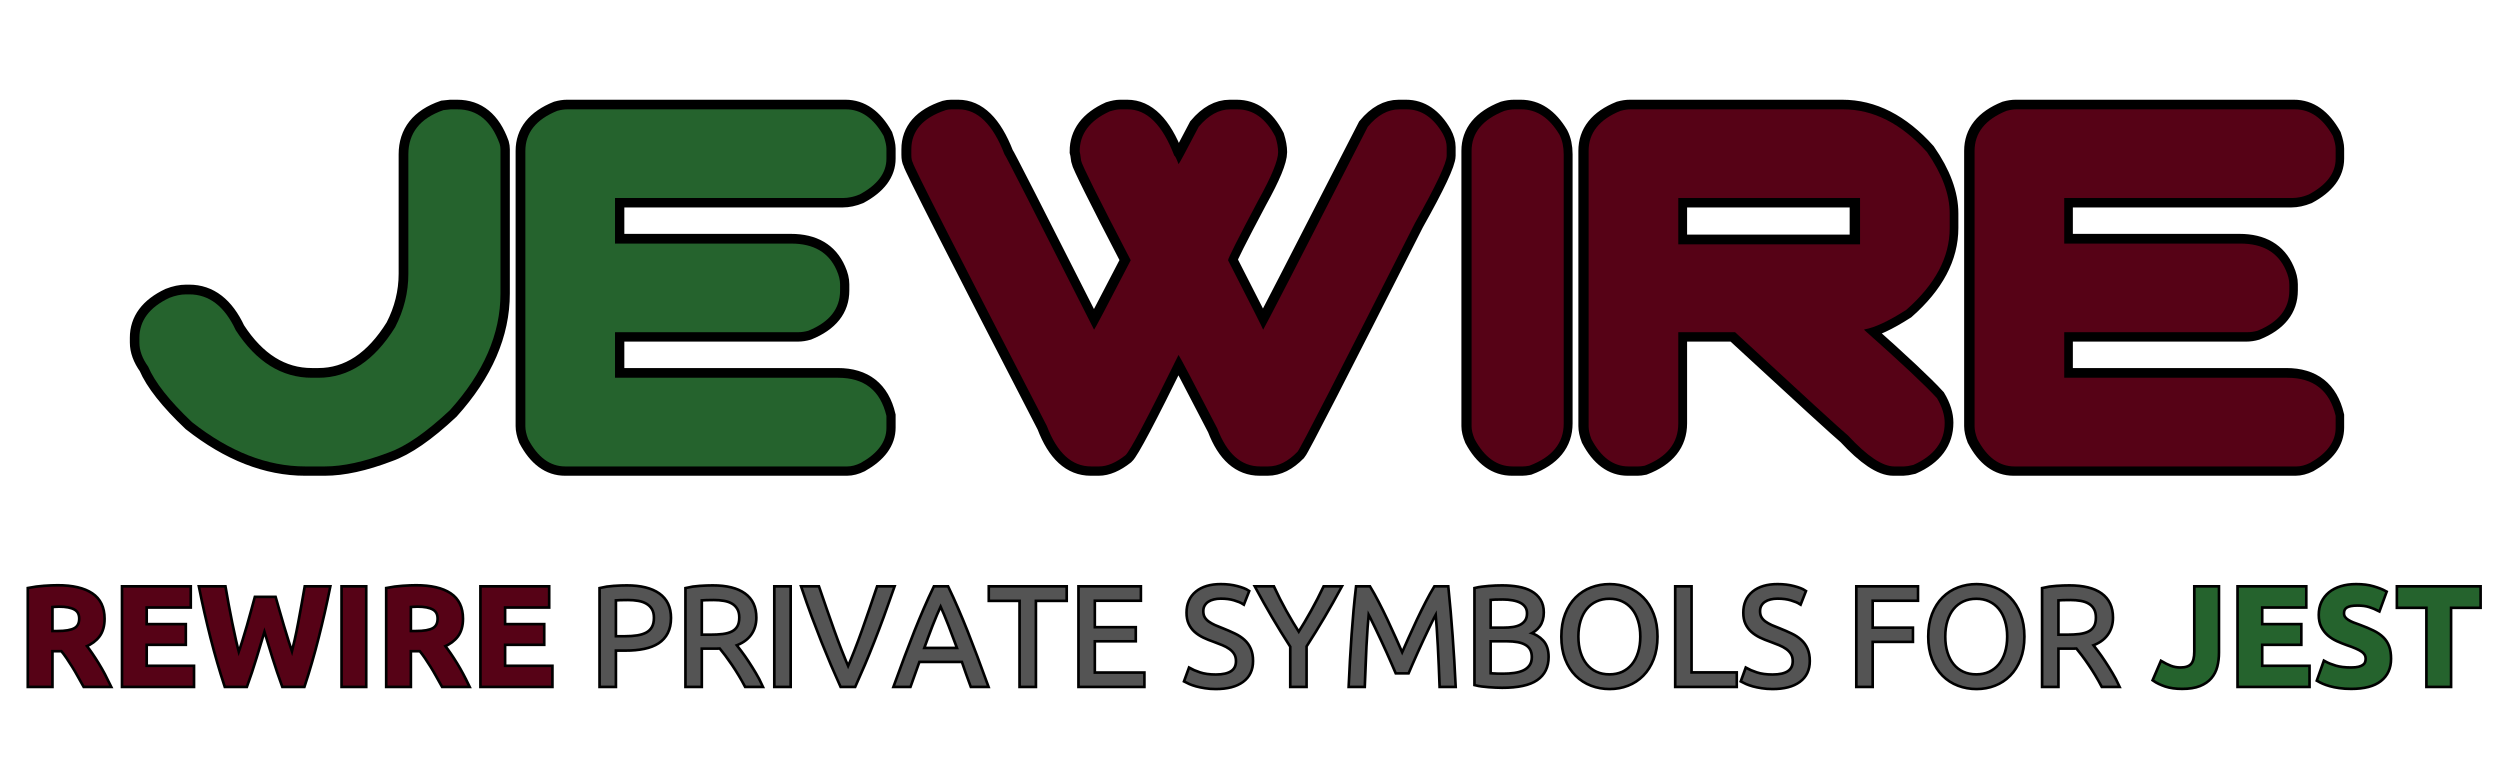 <svg xmlns="http://www.w3.org/2000/svg" xmlns:xlink="http://www.w3.org/1999/xlink" width="800" zoomAndPan="magnify" viewBox="0 0 600 187.5" height="250" preserveAspectRatio="xMidYMid meet" version="1.0"><defs><g/><clipPath id="6ed3d458c0"><path d="M 0.797 133 L 140 133 L 140 172 L 0.797 172 Z M 0.797 133 " clip-rule="nonzero"/></clipPath><clipPath id="b0315f8e92"><path d="M 509 133 L 599.199 133 L 599.199 173 L 509 173 Z M 509 133 " clip-rule="nonzero"/></clipPath></defs><path stroke-linecap="butt" transform="matrix(0.375, 0, 0, 0.375, 33.457, -12.239)" fill="none" stroke-linejoin="miter" d="M 199.113 102.579 L 203.413 102.579 C 216.157 102.579 225.174 109.961 230.484 124.724 C 230.806 125.89 230.963 127.057 230.963 128.223 L 230.963 220.46 C 230.963 246.26 220.186 271.113 198.634 294.997 C 183.444 309.23 170.387 318.257 159.445 322.078 C 143.838 328.023 130.24 331.001 118.673 331.001 L 106.085 331.001 C 81.763 331.001 57.608 321.547 33.609 302.65 C 19.168 288.948 9.818 277.11 5.57 267.125 C 1.853 261.919 0 256.828 0 251.83 L 0 248.811 C 0 237.764 6.372 229.216 19.116 223.167 C 22.937 221.678 26.55 220.928 29.944 220.928 L 31.86 220.928 C 44.604 220.928 54.526 228.581 61.648 243.865 C 74.808 264.158 91.061 274.299 110.385 274.299 L 114.529 274.299 C 133.853 274.299 150.21 263.512 163.589 241.96 C 169.211 231.017 172.032 219.658 172.032 207.872 L 172.032 131.409 C 172.032 117.717 179.518 108.264 194.49 103.058 Z M 273.651 102.579 L 451.899 102.579 C 461.665 102.579 469.734 108.264 476.106 119.623 C 477.282 123.131 477.865 125.838 477.865 127.754 L 477.865 134.126 C 477.865 143.257 472.129 150.899 460.655 157.063 C 456.938 158.542 453.44 159.291 450.149 159.291 L 304.24 159.291 L 304.24 188.434 L 417.009 188.434 C 431.346 188.434 441.008 194.118 446.006 205.477 C 447.494 208.778 448.234 211.797 448.234 214.556 L 448.234 218.544 C 448.234 230.122 441.435 238.67 427.848 244.188 C 425.62 244.823 423.496 245.146 421.476 245.146 L 304.24 245.146 L 304.24 274.299 L 446.963 274.299 C 463.737 274.299 474.034 282.42 477.865 298.662 L 477.865 306.315 C 477.865 315.123 472.389 322.609 461.457 328.773 C 458.375 330.262 455.511 331.001 452.856 331.001 L 272.38 331.001 C 262.718 331.001 254.805 325.16 248.652 313.478 C 247.476 310.396 246.892 307.689 246.892 305.357 L 246.892 129.181 C 246.892 117.613 253.691 109.055 267.289 103.537 C 269.621 102.901 271.745 102.579 273.651 102.579 Z M 273.651 102.579 " stroke="#000000" stroke-width="12.233" stroke-opacity="1" stroke-miterlimit="4"/><path stroke-linecap="butt" transform="matrix(0.375, 0, 0, 0.375, 33.457, -12.239)" fill="none" stroke-linejoin="miter" d="M 519.439 102.579 L 524.062 102.579 C 536.171 102.579 545.937 112.137 553.371 131.253 C 553.798 131.357 572.914 168.797 610.718 243.553 C 611.031 243.449 618.84 228.633 634.124 199.105 C 613.311 159.073 602.754 137.833 602.431 135.396 C 602.004 132.106 601.692 130.138 601.473 129.503 C 601.473 118.248 607.897 109.7 620.745 103.859 C 623.514 103.006 625.795 102.579 627.596 102.579 L 632.219 102.579 C 644.536 102.579 654.468 112.459 662.006 132.21 C 662.537 132.315 663.433 134.126 664.714 137.624 C 665.026 137.624 669.336 129.66 677.614 113.73 C 683.881 106.296 690.618 102.579 697.843 102.579 L 702.3 102.579 C 712.503 102.579 720.624 108.42 726.673 120.102 C 727.84 123.819 728.423 127.109 728.423 129.982 C 728.423 135.292 724.175 145.589 715.679 160.884 C 702.831 185.091 696.407 197.835 696.407 199.105 C 711.379 228.31 718.865 243.126 718.865 243.553 C 719.396 243.022 741.698 199.751 785.77 113.73 C 791.934 106.296 798.67 102.579 806 102.579 L 810.623 102.579 C 820.066 102.579 827.823 107.837 833.872 118.352 C 835.465 121.33 836.267 124.141 836.267 126.796 L 836.267 132.21 C 836.267 136.885 829.52 151.222 816.037 175.221 C 767.716 270.79 742.655 319.59 740.854 321.599 C 734.795 327.867 728.537 331.001 722.051 331.001 L 716.959 331.001 C 704.851 331.001 695.72 322.932 689.556 306.783 C 673.636 275.996 665.349 260.274 664.714 259.639 C 644.963 299.891 633.655 321.287 630.782 323.827 C 624.733 328.606 619.1 331.001 613.904 331.001 L 608.803 331.001 C 596.486 331.001 587.032 322.349 580.452 305.034 C 523.427 194.701 494.857 138.582 494.753 136.667 C 494.118 135.5 493.795 133.855 493.795 131.731 L 493.795 128.223 C 493.795 116.333 501.125 107.941 515.774 103.058 C 516.951 102.745 518.169 102.579 519.439 102.579 Z M 879.746 102.579 L 884.046 102.579 C 893.823 102.579 901.944 108.003 908.42 118.831 C 910.232 122.33 911.127 126.526 911.127 131.409 L 911.127 303.608 C 911.127 316.029 903.797 325.004 889.148 330.522 C 887.451 330.845 886.066 331.001 885.004 331.001 L 878.476 331.001 C 868.491 331.001 860.37 325.16 854.102 313.478 C 852.832 310.396 852.197 307.689 852.197 305.357 L 852.197 129.181 C 852.197 117.613 859.204 109.055 873.218 103.537 C 875.55 102.901 877.737 102.579 879.746 102.579 Z M 953.815 102.579 L 1089.854 102.579 C 1109.282 102.579 1127.18 111.71 1143.526 129.982 C 1153.188 143.892 1158.019 156.949 1158.019 169.161 L 1158.019 178.563 C 1158.019 197.148 1148.784 214.556 1130.303 230.809 C 1119.048 238.024 1110.084 242.22 1103.389 243.397 L 1103.389 243.709 C 1126.961 264.626 1142.464 279.182 1149.898 287.355 C 1153.188 292.873 1154.833 298.131 1154.833 303.129 C 1154.833 315.123 1148.149 324.098 1134.77 330.043 C 1132.115 330.678 1130.147 331.001 1128.877 331.001 L 1122.505 331.001 C 1115.071 331.001 1105.242 324.421 1093.04 311.25 C 1088.792 307.741 1064.678 285.71 1020.72 245.146 L 984.404 245.146 L 984.404 303.608 C 984.404 316.029 977.231 325.004 962.894 330.522 C 961.301 330.845 959.979 331.001 958.917 331.001 L 952.545 331.001 C 942.883 331.001 934.97 325.16 928.806 313.478 C 927.64 310.396 927.057 307.689 927.057 305.357 L 927.057 129.181 C 927.057 117.613 933.856 109.055 947.443 103.537 C 949.786 102.901 951.91 102.579 953.815 102.579 Z M 984.404 159.291 L 984.404 188.912 L 1100.682 188.912 L 1100.682 159.291 Z M 1200.718 102.579 L 1378.955 102.579 C 1388.721 102.579 1396.791 108.264 1403.162 119.623 C 1404.339 123.131 1404.922 125.838 1404.922 127.754 L 1404.922 134.126 C 1404.922 143.257 1399.185 150.899 1387.712 157.063 C 1383.995 158.542 1380.496 159.291 1377.206 159.291 L 1231.297 159.291 L 1231.297 188.434 L 1344.076 188.434 C 1358.403 188.434 1368.075 194.118 1373.062 205.477 C 1374.551 208.778 1375.29 211.797 1375.29 214.556 L 1375.29 218.544 C 1375.29 230.122 1368.492 238.67 1354.904 244.188 C 1352.676 244.823 1350.552 245.146 1348.532 245.146 L 1231.297 245.146 L 1231.297 274.299 L 1374.02 274.299 C 1390.793 274.299 1401.101 282.42 1404.922 298.662 L 1404.922 306.315 C 1404.922 315.123 1399.445 322.609 1388.513 328.773 C 1385.431 330.262 1382.568 331.001 1379.913 331.001 L 1199.437 331.001 C 1189.775 331.001 1181.862 325.16 1175.709 313.478 C 1174.532 310.396 1173.949 307.689 1173.949 305.357 L 1173.949 129.181 C 1173.949 117.613 1180.748 109.055 1194.346 103.537 C 1196.678 102.901 1198.802 102.579 1200.718 102.579 Z M 1200.718 102.579 " stroke="#000000" stroke-width="12.233" stroke-opacity="1" stroke-miterlimit="4"/><g fill="#25632d" fill-opacity="1"><g transform="translate(33.457, 111.945)"><g><path d="M 74.703 -85.703 L 76.312 -85.703 C 81.094 -85.703 84.477 -82.93 86.469 -77.391 C 86.594 -76.953 86.656 -76.516 86.656 -76.078 L 86.656 -41.469 C 86.656 -31.789 82.609 -22.469 74.516 -13.5 C 68.816 -8.164 63.922 -4.781 59.828 -3.344 C 53.961 -1.113 48.859 0 44.516 0 L 39.797 0 C 30.672 0 21.609 -3.547 12.609 -10.641 C 7.191 -15.773 3.688 -20.219 2.094 -23.969 C 0.695 -25.914 0 -27.828 0 -29.703 L 0 -30.844 C 0 -34.977 2.391 -38.18 7.172 -40.453 C 8.609 -41.016 9.961 -41.297 11.234 -41.297 L 11.953 -41.297 C 16.734 -41.297 20.457 -38.426 23.125 -32.688 C 28.062 -25.082 34.16 -21.281 41.422 -21.281 L 42.969 -21.281 C 50.219 -21.281 56.352 -25.32 61.375 -33.406 C 63.488 -37.508 64.547 -41.77 64.547 -46.188 L 64.547 -74.875 C 64.547 -80.02 67.352 -83.566 72.969 -85.516 Z M 74.703 -85.703 "/></g></g><g transform="translate(126.087, 111.945)"><g><path d="M 10.047 -85.703 L 76.906 -85.703 C 80.57 -85.703 83.602 -83.566 86 -79.297 C 86.438 -77.984 86.656 -76.969 86.656 -76.25 L 86.656 -73.859 C 86.656 -70.43 84.504 -67.566 80.203 -65.266 C 78.805 -64.703 77.488 -64.422 76.25 -64.422 L 21.516 -64.422 L 21.516 -53.484 L 63.828 -53.484 C 69.203 -53.484 72.828 -51.352 74.703 -47.094 C 75.254 -45.852 75.531 -44.719 75.531 -43.688 L 75.531 -42.188 C 75.531 -37.844 72.984 -34.633 67.891 -32.562 C 67.055 -32.332 66.258 -32.219 65.5 -32.219 L 21.516 -32.219 L 21.516 -21.281 L 75.062 -21.281 C 81.352 -21.281 85.219 -18.227 86.656 -12.125 L 86.656 -9.266 C 86.656 -5.953 84.602 -3.145 80.5 -0.844 C 79.344 -0.281 78.266 0 77.266 0 L 9.562 0 C 5.938 0 2.969 -2.191 0.656 -6.578 C 0.219 -7.734 0 -8.75 0 -9.625 L 0 -75.719 C 0 -80.062 2.551 -83.27 7.656 -85.344 C 8.531 -85.582 9.328 -85.703 10.047 -85.703 Z M 10.047 -85.703 "/></g></g></g><g fill="#560216" fill-opacity="1"><g transform="translate(218.719, 111.945)"><g><path d="M 9.625 -85.703 L 11.359 -85.703 C 15.898 -85.703 19.562 -82.113 22.344 -74.938 C 22.508 -74.895 29.68 -60.852 43.859 -32.812 C 43.984 -32.852 46.914 -38.41 52.656 -49.484 C 44.844 -64.504 40.875 -72.473 40.75 -73.391 C 40.594 -74.617 40.477 -75.352 40.406 -75.594 C 40.406 -79.82 42.812 -83.031 47.625 -85.219 C 48.664 -85.539 49.523 -85.703 50.203 -85.703 L 51.938 -85.703 C 56.551 -85.703 60.273 -81.992 63.109 -74.578 C 63.305 -74.535 63.645 -73.859 64.125 -72.547 C 64.238 -72.547 65.852 -75.535 68.969 -81.516 C 71.312 -84.305 73.836 -85.703 76.547 -85.703 L 78.234 -85.703 C 82.055 -85.703 85.102 -83.508 87.375 -79.125 C 87.812 -77.727 88.031 -76.492 88.031 -75.422 C 88.031 -73.43 86.438 -69.566 83.25 -63.828 C 78.426 -54.742 76.016 -49.961 76.016 -49.484 C 81.629 -38.523 84.438 -32.969 84.438 -32.812 C 84.633 -33.008 93.004 -49.242 109.547 -81.516 C 111.859 -84.305 114.383 -85.703 117.125 -85.703 L 118.859 -85.703 C 122.41 -85.703 125.32 -83.727 127.594 -79.781 C 128.188 -78.664 128.484 -77.609 128.484 -76.609 L 128.484 -74.578 C 128.484 -72.828 125.953 -67.453 120.891 -58.453 C 102.766 -22.586 93.363 -4.281 92.688 -3.531 C 90.414 -1.176 88.066 0 85.641 0 L 83.719 0 C 79.176 0 75.754 -3.023 73.453 -9.078 C 67.473 -20.641 64.363 -26.535 64.125 -26.766 C 56.719 -11.672 52.473 -3.645 51.391 -2.688 C 49.117 -0.895 47.008 0 45.062 0 L 43.141 0 C 38.523 0 34.984 -3.242 32.516 -9.734 C 11.117 -51.129 0.398 -72.188 0.359 -72.906 C 0.117 -73.344 0 -73.961 0 -74.766 L 0 -76.078 C 0 -80.535 2.75 -83.68 8.25 -85.516 C 8.688 -85.641 9.145 -85.703 9.625 -85.703 Z M 9.625 -85.703 "/></g></g><g transform="translate(353.182, 111.945)"><g><path d="M 10.344 -85.703 L 11.953 -85.703 C 15.617 -85.703 18.664 -83.672 21.094 -79.609 C 21.77 -78.285 22.109 -76.707 22.109 -74.875 L 22.109 -10.281 C 22.109 -5.613 19.359 -2.242 13.859 -0.172 C 13.223 -0.055 12.707 0 12.312 0 L 9.859 0 C 6.117 0 3.07 -2.191 0.719 -6.578 C 0.238 -7.734 0 -8.75 0 -9.625 L 0 -75.719 C 0 -80.062 2.629 -83.27 7.891 -85.344 C 8.766 -85.582 9.582 -85.703 10.344 -85.703 Z M 10.344 -85.703 "/></g></g><g transform="translate(381.27, 111.945)"><g><path d="M 10.047 -85.703 L 61.078 -85.703 C 68.367 -85.703 75.082 -82.273 81.219 -75.422 C 84.844 -70.203 86.656 -65.301 86.656 -60.719 L 86.656 -57.188 C 86.656 -50.219 83.188 -43.688 76.25 -37.594 C 72.031 -34.883 68.664 -33.312 66.156 -32.875 L 66.156 -32.75 C 75 -24.895 80.816 -19.438 83.609 -16.375 C 84.836 -14.301 85.453 -12.328 85.453 -10.453 C 85.453 -5.953 82.941 -2.586 77.922 -0.359 C 76.93 -0.117 76.195 0 75.719 0 L 73.328 0 C 70.535 0 66.848 -2.469 62.266 -7.406 C 60.672 -8.719 51.629 -16.988 35.141 -32.219 L 21.516 -32.219 L 21.516 -10.281 C 21.516 -5.613 18.828 -2.242 13.453 -0.172 C 12.848 -0.055 12.348 0 11.953 0 L 9.562 0 C 5.938 0 2.969 -2.191 0.656 -6.578 C 0.219 -7.734 0 -8.75 0 -9.625 L 0 -75.719 C 0 -80.062 2.551 -83.27 7.656 -85.344 C 8.531 -85.582 9.328 -85.703 10.047 -85.703 Z M 21.516 -64.422 L 21.516 -53.312 L 65.141 -53.312 L 65.141 -64.422 Z M 21.516 -64.422 "/></g></g><g transform="translate(473.9, 111.945)"><g><path d="M 10.047 -85.703 L 76.906 -85.703 C 80.57 -85.703 83.602 -83.566 86 -79.297 C 86.438 -77.984 86.656 -76.969 86.656 -76.25 L 86.656 -73.859 C 86.656 -70.43 84.504 -67.566 80.203 -65.266 C 78.805 -64.703 77.488 -64.422 76.25 -64.422 L 21.516 -64.422 L 21.516 -53.484 L 63.828 -53.484 C 69.203 -53.484 72.828 -51.352 74.703 -47.094 C 75.254 -45.852 75.531 -44.719 75.531 -43.688 L 75.531 -42.188 C 75.531 -37.844 72.984 -34.633 67.891 -32.562 C 67.055 -32.332 66.258 -32.219 65.5 -32.219 L 21.516 -32.219 L 21.516 -21.281 L 75.062 -21.281 C 81.352 -21.281 85.219 -18.227 86.656 -12.125 L 86.656 -9.266 C 86.656 -5.953 84.602 -3.145 80.5 -0.844 C 79.344 -0.281 78.266 0 77.266 0 L 9.562 0 C 5.938 0 2.969 -2.191 0.656 -6.578 C 0.219 -7.734 0 -8.75 0 -9.625 L 0 -75.719 C 0 -80.062 2.551 -83.27 7.656 -85.344 C 8.531 -85.582 9.328 -85.703 10.047 -85.703 Z M 10.047 -85.703 "/></g></g></g><g clip-path="url(#6ed3d458c0)"><path stroke-linecap="butt" transform="matrix(0.748, 0, 0, 0.748, 0.798, 128.641)" fill="none" stroke-linejoin="miter" d="M 17.467 16.224 C 22.183 16.224 25.791 17.065 28.303 18.741 C 30.81 20.413 32.063 23.024 32.063 26.564 C 32.063 28.768 31.557 30.559 30.549 31.933 C 29.536 33.301 28.079 34.382 26.178 35.176 C 26.81 35.954 27.473 36.857 28.167 37.876 C 28.862 38.884 29.546 39.944 30.225 41.051 C 30.904 42.147 31.562 43.296 32.199 44.492 C 32.831 45.678 33.421 46.847 33.969 48.002 L 26.031 48.002 C 25.457 46.973 24.872 45.934 24.282 44.879 C 23.702 43.819 23.102 42.79 22.48 41.792 C 21.859 40.795 21.248 39.85 20.642 38.957 C 20.036 38.064 19.436 37.259 18.83 36.534 L 15.342 36.534 L 15.342 48.002 L 8.271 48.002 L 8.271 17.034 C 9.811 16.731 11.404 16.522 13.049 16.402 C 14.699 16.287 16.167 16.224 17.467 16.224 Z M 17.874 22.246 C 17.363 22.246 16.898 22.266 16.496 22.303 C 16.088 22.334 15.702 22.36 15.342 22.392 L 15.342 30.914 L 17.336 30.914 C 19.989 30.914 21.895 30.58 23.044 29.917 C 24.198 29.254 24.773 28.115 24.773 26.507 C 24.773 24.972 24.188 23.88 23.023 23.233 C 21.859 22.575 20.141 22.246 17.874 22.246 Z M 38.502 48.002 L 38.502 16.579 L 59.72 16.579 L 59.72 22.522 L 45.578 22.522 L 45.578 28.69 L 58.127 28.69 L 58.127 34.486 L 45.578 34.486 L 45.578 42.059 L 60.759 42.059 L 60.759 48.002 Z M 87.043 19.948 C 87.408 21.185 87.805 22.585 88.239 24.141 C 88.682 25.687 89.152 27.295 89.643 28.967 C 90.145 30.627 90.656 32.288 91.173 33.954 C 91.69 35.614 92.187 37.155 92.667 38.57 C 93.059 37.03 93.456 35.353 93.863 33.546 C 94.275 31.729 94.662 29.86 95.022 27.922 C 95.388 25.985 95.738 24.052 96.088 22.136 C 96.443 20.219 96.766 18.365 97.069 16.579 L 104.407 16.579 C 103.352 21.843 102.135 27.181 100.756 32.596 C 99.383 38.001 97.9 43.14 96.296 48.002 L 89.81 48.002 C 88.756 45.098 87.727 42.059 86.724 38.868 C 85.727 35.682 84.745 32.486 83.779 29.275 C 82.813 32.486 81.847 35.682 80.88 38.868 C 79.914 42.059 78.901 45.098 77.846 48.002 L 71.36 48.002 C 69.762 43.14 68.274 38.001 66.89 32.596 C 65.522 27.181 64.305 21.843 63.25 16.579 L 70.911 16.579 C 71.214 18.365 71.543 20.219 71.903 22.136 C 72.269 24.052 72.645 25.985 73.031 27.922 C 73.434 29.86 73.836 31.729 74.238 33.546 C 74.645 35.353 75.063 37.03 75.491 38.57 C 76.034 37.087 76.567 35.515 77.073 33.855 C 77.59 32.194 78.087 30.538 78.567 28.878 C 79.053 27.207 79.502 25.603 79.909 24.063 C 80.311 22.522 80.687 21.149 81.027 19.948 Z M 108.945 16.579 L 116.016 16.579 L 116.016 48.002 L 108.945 48.002 Z M 132.466 16.224 C 137.181 16.224 140.79 17.065 143.302 18.741 C 145.808 20.413 147.062 23.024 147.062 26.564 C 147.062 28.768 146.555 30.559 145.547 31.933 C 144.534 33.301 143.077 34.382 141.176 35.176 C 141.808 35.954 142.471 36.857 143.166 37.876 C 143.86 38.884 144.545 39.944 145.223 41.051 C 145.902 42.147 146.56 43.296 147.192 44.492 C 147.829 45.678 148.419 46.847 148.968 48.002 L 141.03 48.002 C 140.456 46.973 139.871 45.934 139.281 44.879 C 138.701 43.819 138.095 42.79 137.479 41.792 C 136.857 40.795 136.246 39.85 135.641 38.957 C 135.035 38.064 134.429 37.259 133.823 36.534 L 130.34 36.534 L 130.34 48.002 L 123.269 48.002 L 123.269 17.034 C 124.81 16.731 126.403 16.522 128.048 16.402 C 129.693 16.287 131.165 16.224 132.466 16.224 Z M 132.873 22.246 C 132.356 22.246 131.896 22.266 131.489 22.303 C 131.087 22.334 130.7 22.36 130.34 22.392 L 130.34 30.914 L 132.33 30.914 C 134.988 30.914 136.894 30.58 138.043 29.917 C 139.192 29.254 139.766 28.115 139.766 26.507 C 139.766 24.972 139.187 23.88 138.022 23.233 C 136.852 22.575 135.139 22.246 132.873 22.246 Z M 153.501 48.002 L 153.501 16.579 L 174.719 16.579 L 174.719 22.522 L 160.572 22.522 L 160.572 28.69 L 173.126 28.69 L 173.126 34.486 L 160.572 34.486 L 160.572 42.059 L 175.758 42.059 L 175.758 48.002 Z M 153.501 48.002 " stroke="#000000" stroke-width="1.7" stroke-opacity="1" stroke-miterlimit="4"/></g><path stroke-linecap="butt" transform="matrix(0.748, 0, 0, 0.748, 0.798, 128.641)" fill="none" stroke-linejoin="miter" d="M 200.067 16.271 C 204.48 16.271 207.869 17.107 210.24 18.783 C 212.616 20.46 213.802 22.961 213.802 26.288 C 213.802 28.1 213.478 29.651 212.83 30.935 C 212.178 32.22 211.243 33.264 210.016 34.069 C 208.794 34.862 207.3 35.442 205.545 35.802 C 203.796 36.168 201.822 36.346 199.613 36.346 L 196.13 36.346 L 196.13 48.002 L 191.722 48.002 L 191.722 17.034 C 192.965 16.731 194.349 16.527 195.874 16.428 C 197.399 16.324 198.798 16.271 200.067 16.271 Z M 200.433 20.12 C 198.558 20.12 197.122 20.167 196.13 20.256 L 196.13 32.586 L 199.435 32.586 C 200.945 32.586 202.302 32.486 203.509 32.298 C 204.72 32.095 205.739 31.766 206.564 31.301 C 207.399 30.826 208.042 30.189 208.491 29.374 C 208.945 28.554 209.175 27.51 209.175 26.241 C 209.175 25.034 208.94 24.037 208.47 23.253 C 208.005 22.465 207.368 21.838 206.564 21.373 C 205.77 20.903 204.84 20.574 203.775 20.397 C 202.72 20.214 201.608 20.12 200.433 20.12 Z M 234.654 34.852 C 235.134 35.458 235.745 36.252 236.482 37.233 C 237.229 38.215 237.991 39.301 238.774 40.497 C 239.563 41.693 240.341 42.941 241.109 44.236 C 241.882 45.537 242.54 46.79 243.088 48.002 L 238.273 48.002 C 237.678 46.847 237.02 45.688 236.304 44.513 C 235.594 43.333 234.879 42.21 234.147 41.14 C 233.422 40.064 232.706 39.056 232.001 38.116 C 231.291 37.181 230.649 36.366 230.074 35.672 C 229.682 35.703 229.28 35.714 228.868 35.714 C 228.46 35.714 228.048 35.714 227.63 35.714 L 223.687 35.714 L 223.687 48.002 L 219.285 48.002 L 219.285 17.034 C 220.523 16.731 221.907 16.527 223.431 16.428 C 224.962 16.324 226.361 16.271 227.63 16.271 C 232.038 16.271 235.401 17.102 237.709 18.762 C 240.028 20.423 241.187 22.898 241.187 26.199 C 241.187 28.277 240.633 30.058 239.526 31.541 C 238.424 33.024 236.8 34.131 234.654 34.852 Z M 227.99 20.12 C 226.121 20.12 224.685 20.167 223.687 20.256 L 223.687 32.084 L 226.81 32.084 C 228.319 32.084 229.682 32.011 230.894 31.865 C 232.1 31.708 233.119 31.421 233.949 31.003 C 234.779 30.58 235.422 29.985 235.871 29.217 C 236.33 28.444 236.56 27.421 236.56 26.152 C 236.56 24.972 236.33 23.99 235.871 23.212 C 235.422 22.423 234.811 21.802 234.038 21.353 C 233.27 20.893 232.361 20.574 231.312 20.397 C 230.273 20.214 229.165 20.12 227.99 20.12 Z M 247.793 16.579 L 252.201 16.579 L 252.201 48.002 L 247.793 48.002 Z M 285.377 16.579 C 284.223 19.906 283.127 22.987 282.087 25.812 C 281.048 28.638 280.025 31.317 279.022 33.855 C 278.025 36.393 277.038 38.821 276.056 41.14 C 275.074 43.448 274.071 45.735 273.048 48.002 L 268.917 48.002 C 267.893 45.735 266.891 43.448 265.909 41.14 C 264.927 38.821 263.93 36.393 262.911 33.855 C 261.898 31.317 260.864 28.638 259.809 25.812 C 258.755 22.987 257.668 19.906 256.546 16.579 L 261.392 16.579 C 263.026 21.363 264.624 25.959 266.196 30.371 C 267.768 34.784 269.387 38.92 271.053 42.79 C 272.714 38.951 274.332 34.821 275.904 30.392 C 277.471 25.964 279.059 21.363 280.662 16.579 Z M 310.716 48.002 C 310.199 46.644 309.713 45.307 309.259 43.996 C 308.804 42.675 308.34 41.333 307.864 39.975 L 293.629 39.975 L 290.762 48.002 L 286.192 48.002 C 287.404 44.675 288.537 41.594 289.592 38.769 C 290.647 35.943 291.681 33.264 292.689 30.726 C 293.707 28.188 294.715 25.765 295.712 23.452 C 296.704 21.144 297.749 18.851 298.84 16.579 L 302.872 16.579 C 303.963 18.851 305.008 21.144 306 23.452 C 306.997 25.765 308 28.188 309.013 30.726 C 310.021 33.264 311.055 35.943 312.11 38.769 C 313.175 41.594 314.309 44.675 315.52 48.002 Z M 306.59 36.346 C 305.624 33.719 304.663 31.176 303.713 28.711 C 302.762 26.246 301.77 23.88 300.746 21.619 C 299.681 23.88 298.678 26.246 297.723 28.711 C 296.772 31.176 295.827 33.719 294.892 36.346 Z M 340.77 16.579 L 340.77 20.397 L 330.889 20.397 L 330.889 48.002 L 326.482 48.002 L 326.482 20.397 L 316.612 20.397 L 316.612 16.579 Z M 345.386 48.002 L 345.386 16.579 L 364.567 16.579 L 364.567 20.345 L 349.788 20.345 L 349.788 29.682 L 362.927 29.682 L 362.927 33.358 L 349.788 33.358 L 349.788 44.236 L 365.695 44.236 L 365.695 48.002 Z M 389.044 44.868 C 393.634 44.868 395.927 43.296 395.927 40.153 C 395.927 39.186 395.723 38.367 395.321 37.688 C 394.914 37.009 394.36 36.419 393.66 35.928 C 392.966 35.426 392.172 34.993 391.279 34.633 C 390.391 34.267 389.451 33.907 388.443 33.536 C 387.305 33.144 386.213 32.7 385.179 32.21 C 384.156 31.708 383.263 31.118 382.5 30.439 C 381.748 29.76 381.158 28.951 380.72 28.011 C 380.286 27.076 380.067 25.938 380.067 24.606 C 380.067 21.859 381.007 19.718 382.882 18.172 C 384.751 16.632 387.336 15.864 390.626 15.864 C 392.527 15.864 394.261 16.068 395.817 16.48 C 397.373 16.888 398.512 17.331 399.238 17.812 L 397.833 21.394 C 397.196 20.997 396.25 20.611 394.997 20.235 C 393.744 19.859 392.287 19.671 390.626 19.671 C 389.775 19.671 388.992 19.76 388.271 19.948 C 387.545 20.12 386.913 20.392 386.365 20.752 C 385.822 21.112 385.388 21.577 385.07 22.136 C 384.751 22.7 384.594 23.353 384.594 24.105 C 384.594 24.956 384.762 25.666 385.091 26.241 C 385.425 26.82 385.895 27.327 386.501 27.771 C 387.101 28.204 387.806 28.601 388.6 28.967 C 389.404 29.327 390.292 29.687 391.258 30.048 C 392.621 30.596 393.869 31.139 394.997 31.687 C 396.136 32.225 397.117 32.873 397.942 33.635 C 398.773 34.387 399.415 35.285 399.864 36.335 C 400.324 37.374 400.554 38.633 400.554 40.111 C 400.554 42.863 399.546 44.978 397.53 46.461 C 395.525 47.939 392.694 48.675 389.044 48.675 C 387.806 48.675 386.662 48.592 385.613 48.419 C 384.574 48.257 383.644 48.064 382.824 47.845 C 382.015 47.615 381.31 47.375 380.72 47.114 C 380.129 46.858 379.67 46.639 379.336 46.461 L 380.657 42.832 C 381.346 43.223 382.401 43.662 383.822 44.148 C 385.242 44.628 386.986 44.868 389.044 44.868 Z M 413.338 48.002 L 413.338 35.395 C 411.249 32.163 409.28 28.977 407.436 25.833 C 405.598 22.689 403.864 19.608 402.235 16.579 L 407.405 16.579 C 408.549 19.06 409.828 21.577 411.243 24.141 C 412.669 26.695 414.137 29.144 415.646 31.499 C 417.129 29.144 418.581 26.695 419.996 24.141 C 421.422 21.577 422.722 19.06 423.892 16.579 L 428.795 16.579 C 427.166 19.608 425.427 22.684 423.584 25.812 C 421.74 28.94 419.787 32.105 417.729 35.306 L 417.729 48.002 Z M 447.057 43.651 C 446.755 42.92 446.352 41.996 445.851 40.884 C 445.36 39.761 444.822 38.555 444.248 37.254 C 443.673 35.954 443.062 34.622 442.41 33.249 C 441.762 31.87 441.151 30.57 440.571 29.353 C 440.007 28.126 439.47 27.034 438.968 26.063 C 438.467 25.092 438.065 24.35 437.762 23.844 C 437.433 27.405 437.156 31.264 436.942 35.426 C 436.738 39.583 436.561 43.772 436.415 48.002 L 432.096 48.002 C 432.221 45.276 432.357 42.539 432.508 39.777 C 432.66 37.009 432.832 34.293 433.025 31.619 C 433.224 28.94 433.438 26.335 433.657 23.797 C 433.887 21.259 434.138 18.851 434.409 16.579 L 438.263 16.579 C 439.078 17.916 439.96 19.493 440.895 21.306 C 441.83 23.112 442.77 25.008 443.705 26.993 C 444.645 28.972 445.548 30.951 446.431 32.925 C 447.308 34.904 448.107 36.711 448.828 38.351 C 449.554 36.711 450.353 34.904 451.23 32.925 C 452.107 30.951 453.016 28.972 453.956 26.993 C 454.891 25.008 455.826 23.112 456.766 21.306 C 457.7 19.493 458.578 17.916 459.387 16.579 L 463.241 16.579 C 464.27 26.711 465.043 37.186 465.555 48.002 L 461.246 48.002 C 461.1 43.772 460.917 39.583 460.703 35.426 C 460.489 31.264 460.217 27.405 459.883 23.844 C 459.586 24.35 459.183 25.092 458.677 26.063 C 458.186 27.034 457.648 28.126 457.074 29.353 C 456.499 30.57 455.888 31.87 455.235 33.249 C 454.588 34.622 453.977 35.954 453.402 37.254 C 452.833 38.555 452.295 39.761 451.794 40.884 C 451.303 41.996 450.901 42.92 450.598 43.651 Z M 480.918 48.278 C 480.281 48.278 479.592 48.257 478.85 48.221 C 478.109 48.19 477.372 48.148 476.636 48.09 C 475.9 48.028 475.163 47.955 474.432 47.866 C 473.712 47.772 473.043 47.652 472.443 47.5 L 472.443 17.034 C 473.043 16.888 473.712 16.767 474.432 16.679 C 475.163 16.585 475.9 16.506 476.636 16.449 C 477.372 16.391 478.104 16.344 478.824 16.313 C 479.555 16.287 480.239 16.271 480.871 16.271 C 482.689 16.271 484.391 16.407 485.973 16.679 C 487.561 16.955 488.934 17.415 490.094 18.063 C 491.258 18.715 492.172 19.567 492.835 20.621 C 493.509 21.676 493.843 22.971 493.843 24.517 C 493.843 26.241 493.436 27.661 492.616 28.768 C 491.796 29.865 490.71 30.685 489.352 31.223 C 491.196 31.771 492.658 32.633 493.744 33.813 C 494.836 34.993 495.384 36.659 495.384 38.805 C 495.384 41.939 494.225 44.304 491.906 45.897 C 489.598 47.485 485.937 48.278 480.918 48.278 Z M 476.788 33.358 L 476.788 44.414 C 477.127 44.45 477.524 44.487 477.973 44.513 C 478.365 44.544 478.824 44.565 479.357 44.581 C 479.89 44.597 480.501 44.602 481.195 44.602 C 482.495 44.602 483.723 44.524 484.882 44.356 C 486.047 44.189 487.07 43.892 487.947 43.474 C 488.825 43.046 489.525 42.456 490.047 41.704 C 490.579 40.941 490.846 39.991 490.846 38.847 C 490.846 37.813 490.647 36.946 490.261 36.236 C 489.869 35.526 489.3 34.962 488.553 34.544 C 487.817 34.116 486.934 33.813 485.911 33.635 C 484.882 33.452 483.733 33.358 482.459 33.358 Z M 476.788 29.828 L 481.414 29.828 C 482.506 29.828 483.535 29.755 484.506 29.609 C 485.472 29.452 486.308 29.181 487.018 28.789 C 487.723 28.387 488.282 27.875 488.689 27.238 C 489.102 26.606 489.305 25.802 489.305 24.836 C 489.305 23.927 489.091 23.165 488.663 22.548 C 488.245 21.927 487.665 21.431 486.929 21.05 C 486.188 20.674 485.321 20.397 484.318 20.225 C 483.321 20.037 482.266 19.948 481.148 19.948 C 480.031 19.948 479.153 19.958 478.516 19.99 C 477.884 20.021 477.305 20.063 476.788 20.12 Z M 500.324 32.272 C 500.324 29.583 500.721 27.207 501.52 25.16 C 502.324 23.102 503.41 21.384 504.784 20.01 C 506.157 18.632 507.761 17.598 509.588 16.903 C 511.416 16.209 513.364 15.864 515.422 15.864 C 517.443 15.864 519.349 16.209 521.14 16.903 C 522.942 17.598 524.519 18.632 525.876 20.01 C 527.245 21.384 528.326 23.102 529.119 25.16 C 529.924 27.207 530.326 29.583 530.326 32.272 C 530.326 34.962 529.924 37.333 529.119 39.39 C 528.326 41.442 527.245 43.155 525.876 44.534 C 524.519 45.907 522.942 46.941 521.14 47.636 C 519.349 48.331 517.443 48.675 515.422 48.675 C 513.364 48.675 511.416 48.331 509.588 47.636 C 507.761 46.941 506.157 45.907 504.784 44.534 C 503.41 43.155 502.324 41.442 501.52 39.39 C 500.721 37.333 500.324 34.962 500.324 32.272 Z M 504.941 32.272 C 504.941 34.178 505.181 35.907 505.661 37.463 C 506.147 39.019 506.836 40.346 507.729 41.437 C 508.622 42.523 509.708 43.359 510.993 43.949 C 512.278 44.534 513.719 44.821 515.322 44.821 C 516.92 44.821 518.356 44.534 519.625 43.949 C 520.894 43.359 521.975 42.523 522.868 41.437 C 523.761 40.346 524.446 39.019 524.926 37.463 C 525.412 35.907 525.657 34.178 525.657 32.272 C 525.657 30.371 525.412 28.643 524.926 27.081 C 524.446 25.525 523.761 24.204 522.868 23.123 C 521.975 22.031 520.894 21.191 519.625 20.601 C 518.356 20.01 516.92 19.713 515.322 19.713 C 513.719 19.713 512.278 20.01 510.993 20.601 C 509.708 21.191 508.622 22.031 507.729 23.123 C 506.836 24.204 506.147 25.525 505.661 27.081 C 505.181 28.643 504.941 30.371 504.941 32.272 Z M 555.753 44.195 L 555.753 48.002 L 536.854 48.002 L 536.854 16.579 L 541.256 16.579 L 541.256 44.195 Z M 567.68 44.868 C 572.271 44.868 574.563 43.296 574.563 40.153 C 574.563 39.186 574.365 38.367 573.957 37.688 C 573.55 37.009 572.997 36.419 572.297 35.928 C 571.602 35.426 570.808 34.993 569.915 34.633 C 569.033 34.267 568.088 33.907 567.085 33.536 C 565.941 33.144 564.85 32.7 563.821 32.21 C 562.792 31.708 561.899 31.118 561.142 30.439 C 560.39 29.76 559.795 28.951 559.361 28.011 C 558.923 27.076 558.709 25.938 558.709 24.606 C 558.709 21.859 559.643 19.718 561.518 18.172 C 563.393 16.632 565.973 15.864 569.263 15.864 C 571.169 15.864 572.897 16.068 574.454 16.48 C 576.01 16.888 577.153 17.331 577.874 17.812 L 576.469 21.394 C 575.832 20.997 574.892 20.611 573.634 20.235 C 572.38 19.859 570.923 19.671 569.263 19.671 C 568.417 19.671 567.628 19.76 566.907 19.948 C 566.182 20.12 565.55 20.392 565.001 20.752 C 564.458 21.112 564.025 21.577 563.706 22.136 C 563.393 22.7 563.231 23.353 563.231 24.105 C 563.231 24.956 563.398 25.666 563.732 26.241 C 564.061 26.82 564.531 27.327 565.137 27.771 C 565.743 28.204 566.443 28.601 567.236 28.967 C 568.041 29.327 568.928 29.687 569.895 30.048 C 571.258 30.596 572.506 31.139 573.634 31.687 C 574.772 32.225 575.754 32.873 576.579 33.635 C 577.415 34.387 578.057 35.285 578.506 36.335 C 578.96 37.374 579.19 38.633 579.19 40.111 C 579.19 42.863 578.182 44.978 576.172 46.461 C 574.161 47.939 571.336 48.675 567.68 48.675 C 566.443 48.675 565.299 48.592 564.249 48.419 C 563.21 48.257 562.281 48.064 561.461 47.845 C 560.651 47.615 559.951 47.375 559.361 47.114 C 558.771 46.858 558.306 46.639 557.977 46.461 L 559.293 42.832 C 559.988 43.223 561.043 43.662 562.458 44.148 C 563.884 44.628 565.623 44.868 567.68 44.868 Z M 594.961 48.002 L 594.961 16.579 L 613.907 16.579 L 613.907 20.345 L 599.369 20.345 L 599.369 29.828 L 612.283 29.828 L 612.283 33.536 L 599.369 33.536 L 599.369 48.002 Z M 618.043 32.272 C 618.043 29.583 618.44 27.207 619.239 25.16 C 620.044 23.102 621.13 21.384 622.503 20.01 C 623.877 18.632 625.475 17.598 627.308 16.903 C 629.135 16.209 631.078 15.864 633.136 15.864 C 635.157 15.864 637.068 16.209 638.859 16.903 C 640.661 17.598 642.238 18.632 643.596 20.01 C 644.959 21.384 646.04 23.102 646.839 25.16 C 647.643 27.207 648.045 29.583 648.045 32.272 C 648.045 34.962 647.643 37.333 646.839 39.39 C 646.04 41.442 644.959 43.155 643.596 44.534 C 642.238 45.907 640.661 46.941 638.859 47.636 C 637.068 48.331 635.157 48.675 633.136 48.675 C 631.078 48.675 629.135 48.331 627.308 47.636 C 625.475 46.941 623.877 45.907 622.503 44.534 C 621.13 43.155 620.044 41.442 619.239 39.39 C 618.44 37.333 618.043 34.962 618.043 32.272 Z M 622.655 32.272 C 622.655 34.178 622.895 35.907 623.375 37.463 C 623.861 39.019 624.556 40.346 625.449 41.437 C 626.336 42.523 627.428 43.359 628.712 43.949 C 629.997 44.534 631.438 44.821 633.036 44.821 C 634.64 44.821 636.076 44.534 637.345 43.949 C 638.614 43.359 639.695 42.523 640.588 41.437 C 641.481 40.346 642.165 39.019 642.645 37.463 C 643.131 35.907 643.376 34.178 643.376 32.272 C 643.376 30.371 643.131 28.643 642.645 27.081 C 642.165 25.525 641.481 24.204 640.588 23.123 C 639.695 22.031 638.614 21.191 637.345 20.601 C 636.076 20.01 634.64 19.713 633.036 19.713 C 631.438 19.713 629.997 20.01 628.712 20.601 C 627.428 21.191 626.336 22.031 625.449 23.123 C 624.556 24.204 623.861 25.525 623.375 27.081 C 622.895 28.643 622.655 30.371 622.655 32.272 Z M 669.942 34.852 C 670.422 35.458 671.028 36.252 671.77 37.233 C 672.511 38.215 673.274 39.301 674.057 40.497 C 674.846 41.693 675.624 42.941 676.391 44.236 C 677.169 45.537 677.827 46.79 678.376 48.002 L 673.561 48.002 C 672.96 46.847 672.308 45.688 671.592 44.513 C 670.882 43.333 670.161 42.21 669.43 41.14 C 668.709 40.064 667.994 39.056 667.284 38.116 C 666.579 37.181 665.936 36.366 665.362 35.672 C 664.97 35.703 664.568 35.714 664.156 35.714 C 663.748 35.714 663.336 35.714 662.913 35.714 L 658.975 35.714 L 658.975 48.002 L 654.568 48.002 L 654.568 17.034 C 655.811 16.731 657.194 16.527 658.719 16.428 C 660.244 16.324 661.644 16.271 662.913 16.271 C 667.326 16.271 670.689 17.102 672.997 18.762 C 675.31 20.423 676.47 22.898 676.47 26.199 C 676.47 28.277 675.916 30.058 674.809 31.541 C 673.712 33.024 672.088 34.131 669.942 34.852 Z M 663.278 20.12 C 661.404 20.12 659.967 20.167 658.975 20.256 L 658.975 32.084 L 662.093 32.084 C 663.607 32.084 664.97 32.011 666.177 31.865 C 667.388 31.708 668.407 31.421 669.232 31.003 C 670.067 30.58 670.71 29.985 671.159 29.217 C 671.618 28.444 671.843 27.421 671.843 26.152 C 671.843 24.972 671.618 23.99 671.159 23.212 C 670.71 22.423 670.099 21.802 669.32 21.353 C 668.553 20.893 667.644 20.574 666.6 20.397 C 665.56 20.214 664.453 20.12 663.278 20.12 Z M 663.278 20.12 " stroke="#000000" stroke-width="1.7" stroke-opacity="1" stroke-miterlimit="4"/><g clip-path="url(#b0315f8e92)"><path stroke-linecap="butt" transform="matrix(0.748, 0, 0, 0.748, 0.798, 128.641)" fill="none" stroke-linejoin="miter" d="M 710.477 37.442 C 710.477 38.983 710.304 40.435 709.96 41.792 C 709.61 43.15 709.004 44.336 708.142 45.354 C 707.281 46.367 706.111 47.166 704.644 47.756 C 703.187 48.341 701.338 48.628 699.103 48.628 C 697.04 48.628 695.27 48.383 693.787 47.892 C 692.314 47.385 691.092 46.806 690.126 46.142 L 692.481 40.654 C 693.358 41.166 694.298 41.625 695.296 42.022 C 696.288 42.414 697.379 42.612 698.56 42.612 C 700.278 42.612 701.515 42.184 702.267 41.338 C 703.025 40.487 703.406 39.072 703.406 37.077 L 703.406 16.579 L 710.477 16.579 Z M 717.281 48.002 L 717.281 16.579 L 738.494 16.579 L 738.494 22.522 L 724.352 22.522 L 724.352 28.69 L 736.901 28.69 L 736.901 34.486 L 724.352 34.486 L 724.352 42.059 L 739.538 42.059 L 739.538 48.002 Z M 753.315 42.612 C 754.312 42.612 755.132 42.529 755.785 42.367 C 756.432 42.2 756.955 41.97 757.341 41.683 C 757.743 41.395 758.015 41.056 758.161 40.664 C 758.318 40.262 758.396 39.824 758.396 39.343 C 758.396 38.314 757.91 37.458 756.934 36.779 C 755.968 36.1 754.307 35.369 751.952 34.586 C 750.928 34.22 749.899 33.802 748.865 33.338 C 747.842 32.862 746.917 32.272 746.098 31.567 C 745.288 30.857 744.625 29.995 744.108 28.987 C 743.596 27.974 743.345 26.742 743.345 25.29 C 743.345 23.838 743.612 22.533 744.15 21.373 C 744.698 20.209 745.471 19.217 746.463 18.407 C 747.461 17.587 748.672 16.961 750.093 16.527 C 751.518 16.083 753.121 15.864 754.897 15.864 C 757.017 15.864 758.845 16.089 760.386 16.548 C 761.931 16.997 763.195 17.493 764.193 18.042 L 762.156 23.609 C 761.279 23.159 760.302 22.763 759.226 22.413 C 758.156 22.068 756.866 21.896 755.351 21.896 C 753.659 21.896 752.443 22.131 751.701 22.601 C 750.959 23.065 750.594 23.781 750.594 24.747 C 750.594 25.321 750.73 25.807 751.001 26.199 C 751.273 26.59 751.659 26.946 752.155 27.259 C 752.657 27.577 753.231 27.865 753.879 28.126 C 754.526 28.382 755.247 28.648 756.035 28.92 C 757.67 29.525 759.085 30.121 760.286 30.716 C 761.498 31.296 762.506 31.985 763.31 32.774 C 764.114 33.552 764.71 34.476 765.101 35.536 C 765.493 36.596 765.686 37.876 765.686 39.39 C 765.686 42.32 764.657 44.591 762.6 46.205 C 760.547 47.824 757.456 48.628 753.315 48.628 C 751.92 48.628 750.662 48.545 749.539 48.378 C 748.427 48.216 747.44 48.017 746.573 47.777 C 745.722 47.537 744.98 47.276 744.364 47.004 C 743.742 46.733 743.22 46.471 742.802 46.231 L 744.792 40.607 C 745.732 41.124 746.886 41.589 748.26 42.001 C 749.628 42.409 751.315 42.612 753.315 42.612 Z M 794.424 16.579 L 794.424 22.611 L 784.951 22.611 L 784.951 48.002 L 777.88 48.002 L 777.88 22.611 L 768.407 22.611 L 768.407 16.579 Z M 794.424 16.579 " stroke="#000000" stroke-width="1.7" stroke-opacity="1" stroke-miterlimit="4"/></g><g fill="#560216" fill-opacity="1"><g transform="translate(4.269, 164.546)"><g><path d="M 9.594 -23.766 C 13.125 -23.766 15.828 -23.133 17.703 -21.875 C 19.578 -20.625 20.516 -18.676 20.516 -16.031 C 20.516 -14.383 20.133 -13.047 19.375 -12.016 C 18.613 -10.992 17.523 -10.188 16.109 -9.594 C 16.578 -9.008 17.07 -8.336 17.594 -7.578 C 18.113 -6.816 18.629 -6.023 19.141 -5.203 C 19.648 -4.379 20.141 -3.52 20.609 -2.625 C 21.086 -1.727 21.531 -0.852 21.938 0 L 16 0 C 15.57 -0.77 15.133 -1.551 14.688 -2.344 C 14.25 -3.133 13.797 -3.898 13.328 -4.641 C 12.867 -5.391 12.414 -6.098 11.969 -6.766 C 11.52 -7.43 11.066 -8.035 10.609 -8.578 L 8 -8.578 L 8 0 L 2.719 0 L 2.719 -23.156 C 3.863 -23.383 5.051 -23.539 6.281 -23.625 C 7.52 -23.719 8.625 -23.766 9.594 -23.766 Z M 9.906 -19.266 C 9.52 -19.266 9.172 -19.25 8.859 -19.219 C 8.555 -19.195 8.27 -19.176 8 -19.156 L 8 -12.781 L 9.5 -12.781 C 11.488 -12.781 12.91 -13.031 13.766 -13.531 C 14.617 -14.031 15.047 -14.879 15.047 -16.078 C 15.047 -17.223 14.609 -18.039 13.734 -18.531 C 12.867 -19.02 11.594 -19.266 9.906 -19.266 Z M 9.906 -19.266 "/></g></g></g><g fill="#560216" fill-opacity="1"><g transform="translate(26.884, 164.546)"><g><path d="M 2.719 0 L 2.719 -23.5 L 18.578 -23.5 L 18.578 -19.062 L 8 -19.062 L 8 -14.438 L 17.391 -14.438 L 17.391 -10.109 L 8 -10.109 L 8 -4.438 L 19.359 -4.438 L 19.359 0 Z M 2.719 0 "/></g></g></g><g fill="#560216" fill-opacity="1"><g transform="translate(47.431, 164.546)"><g><path d="M 18.484 -20.984 C 18.754 -20.055 19.051 -19.008 19.375 -17.844 C 19.707 -16.688 20.055 -15.484 20.422 -14.234 C 20.797 -12.992 21.176 -11.75 21.562 -10.5 C 21.945 -9.258 22.32 -8.109 22.688 -7.047 C 22.977 -8.203 23.273 -9.457 23.578 -10.812 C 23.891 -12.164 24.18 -13.566 24.453 -15.016 C 24.723 -16.461 24.988 -17.906 25.25 -19.344 C 25.508 -20.781 25.75 -22.164 25.969 -23.5 L 31.469 -23.5 C 30.676 -19.562 29.766 -15.566 28.734 -11.516 C 27.703 -7.473 26.586 -3.633 25.391 0 L 20.547 0 C 19.754 -2.164 18.984 -4.441 18.234 -6.828 C 17.492 -9.211 16.758 -11.602 16.031 -14 C 15.312 -11.602 14.586 -9.211 13.859 -6.828 C 13.141 -4.441 12.383 -2.164 11.594 0 L 6.75 0 C 5.551 -3.633 4.438 -7.473 3.406 -11.516 C 2.375 -15.566 1.461 -19.562 0.672 -23.5 L 6.406 -23.5 C 6.633 -22.164 6.883 -20.781 7.156 -19.344 C 7.426 -17.906 7.707 -16.461 8 -15.016 C 8.289 -13.566 8.586 -12.164 8.891 -10.812 C 9.203 -9.457 9.516 -8.203 9.828 -7.047 C 10.234 -8.16 10.629 -9.336 11.016 -10.578 C 11.398 -11.816 11.773 -13.055 12.141 -14.297 C 12.504 -15.547 12.836 -16.742 13.141 -17.891 C 13.441 -19.047 13.719 -20.078 13.969 -20.984 Z M 18.484 -20.984 "/></g></g></g><g fill="#560216" fill-opacity="1"><g transform="translate(79.574, 164.546)"><g><path d="M 2.719 -23.5 L 8 -23.5 L 8 0 L 2.719 0 Z M 2.719 -23.5 "/></g></g></g><g fill="#560216" fill-opacity="1"><g transform="translate(90.288, 164.546)"><g><path d="M 9.594 -23.766 C 13.125 -23.766 15.828 -23.133 17.703 -21.875 C 19.578 -20.625 20.516 -18.676 20.516 -16.031 C 20.516 -14.383 20.133 -13.047 19.375 -12.016 C 18.613 -10.992 17.523 -10.188 16.109 -9.594 C 16.578 -9.008 17.07 -8.336 17.594 -7.578 C 18.113 -6.816 18.629 -6.023 19.141 -5.203 C 19.648 -4.379 20.141 -3.52 20.609 -2.625 C 21.086 -1.727 21.531 -0.852 21.938 0 L 16 0 C 15.57 -0.77 15.133 -1.551 14.688 -2.344 C 14.25 -3.133 13.797 -3.898 13.328 -4.641 C 12.867 -5.391 12.414 -6.098 11.969 -6.766 C 11.52 -7.43 11.066 -8.035 10.609 -8.578 L 8 -8.578 L 8 0 L 2.719 0 L 2.719 -23.156 C 3.863 -23.383 5.051 -23.539 6.281 -23.625 C 7.52 -23.719 8.625 -23.766 9.594 -23.766 Z M 9.906 -19.266 C 9.52 -19.266 9.172 -19.25 8.859 -19.219 C 8.555 -19.195 8.27 -19.176 8 -19.156 L 8 -12.781 L 9.5 -12.781 C 11.488 -12.781 12.91 -13.031 13.766 -13.531 C 14.617 -14.031 15.047 -14.879 15.047 -16.078 C 15.047 -17.223 14.609 -18.039 13.734 -18.531 C 12.867 -19.02 11.594 -19.266 9.906 -19.266 Z M 9.906 -19.266 "/></g></g></g><g fill="#560216" fill-opacity="1"><g transform="translate(112.903, 164.546)"><g><path d="M 2.719 0 L 2.719 -23.5 L 18.578 -23.5 L 18.578 -19.062 L 8 -19.062 L 8 -14.438 L 17.391 -14.438 L 17.391 -10.109 L 8 -10.109 L 8 -4.438 L 19.359 -4.438 L 19.359 0 Z M 2.719 0 "/></g></g></g><g fill="#000000" fill-opacity="1"><g transform="translate(133.452, 164.546)"><g/></g></g><g fill="#545454" fill-opacity="1"><g transform="translate(141.294, 164.546)"><g><path d="M 9.156 -23.734 C 12.457 -23.734 14.992 -23.102 16.766 -21.844 C 18.535 -20.594 19.422 -18.723 19.422 -16.234 C 19.422 -14.879 19.176 -13.723 18.688 -12.766 C 18.207 -11.805 17.508 -11.023 16.594 -10.422 C 15.676 -9.828 14.562 -9.395 13.25 -9.125 C 11.945 -8.852 10.469 -8.719 8.812 -8.719 L 6.203 -8.719 L 6.203 0 L 2.922 0 L 2.922 -23.156 C 3.848 -23.383 4.879 -23.535 6.016 -23.609 C 7.16 -23.691 8.207 -23.734 9.156 -23.734 Z M 9.422 -20.859 C 8.023 -20.859 6.953 -20.82 6.203 -20.75 L 6.203 -11.531 L 8.688 -11.531 C 9.812 -11.531 10.828 -11.602 11.734 -11.75 C 12.641 -11.895 13.398 -12.141 14.016 -12.484 C 14.641 -12.836 15.117 -13.316 15.453 -13.922 C 15.797 -14.535 15.969 -15.32 15.969 -16.281 C 15.969 -17.176 15.789 -17.914 15.438 -18.5 C 15.094 -19.094 14.617 -19.566 14.016 -19.922 C 13.422 -20.273 12.727 -20.52 11.938 -20.656 C 11.145 -20.789 10.305 -20.859 9.422 -20.859 Z M 9.422 -20.859 "/></g></g></g><g fill="#545454" fill-opacity="1"><g transform="translate(161.909, 164.546)"><g><path d="M 14.406 -9.828 C 14.77 -9.379 15.227 -8.785 15.781 -8.047 C 16.332 -7.316 16.898 -6.504 17.484 -5.609 C 18.078 -4.711 18.66 -3.781 19.234 -2.812 C 19.816 -1.844 20.312 -0.906 20.719 0 L 17.125 0 C 16.664 -0.852 16.172 -1.723 15.641 -2.609 C 15.109 -3.492 14.57 -4.336 14.031 -5.141 C 13.488 -5.941 12.953 -6.691 12.422 -7.391 C 11.891 -8.086 11.41 -8.695 10.984 -9.219 C 10.691 -9.195 10.391 -9.188 10.078 -9.188 C 9.773 -9.188 9.469 -9.188 9.156 -9.188 L 6.203 -9.188 L 6.203 0 L 2.922 0 L 2.922 -23.156 C 3.848 -23.383 4.879 -23.535 6.016 -23.609 C 7.16 -23.691 8.207 -23.734 9.156 -23.734 C 12.457 -23.734 14.973 -23.109 16.703 -21.859 C 18.43 -20.617 19.297 -18.77 19.297 -16.312 C 19.297 -14.75 18.879 -13.41 18.047 -12.297 C 17.223 -11.191 16.008 -10.367 14.406 -9.828 Z M 9.422 -20.859 C 8.023 -20.859 6.953 -20.82 6.203 -20.75 L 6.203 -11.906 L 8.547 -11.906 C 9.672 -11.906 10.688 -11.957 11.594 -12.062 C 12.5 -12.176 13.258 -12.391 13.875 -12.703 C 14.5 -13.023 14.977 -13.473 15.312 -14.047 C 15.656 -14.629 15.828 -15.395 15.828 -16.344 C 15.828 -17.227 15.656 -17.961 15.312 -18.547 C 14.977 -19.129 14.523 -19.594 13.953 -19.938 C 13.379 -20.281 12.703 -20.52 11.922 -20.656 C 11.141 -20.789 10.305 -20.859 9.422 -20.859 Z M 9.422 -20.859 "/></g></g></g><g fill="#545454" fill-opacity="1"><g transform="translate(183.236, 164.546)"><g><path d="M 2.922 -23.5 L 6.203 -23.5 L 6.203 0 L 2.922 0 Z M 2.922 -23.5 "/></g></g></g><g fill="#545454" fill-opacity="1"><g transform="translate(192.356, 164.546)"><g><path d="M 21.906 -23.5 C 21.039 -21.008 20.219 -18.707 19.438 -16.594 C 18.664 -14.477 17.906 -12.473 17.156 -10.578 C 16.406 -8.68 15.66 -6.867 14.922 -5.141 C 14.191 -3.41 13.445 -1.695 12.688 0 L 9.594 0 C 8.82 -1.695 8.066 -3.41 7.328 -5.141 C 6.598 -6.867 5.852 -8.68 5.094 -10.578 C 4.344 -12.473 3.57 -14.477 2.781 -16.594 C 1.988 -18.707 1.176 -21.008 0.344 -23.5 L 3.969 -23.5 C 5.188 -19.926 6.383 -16.488 7.562 -13.188 C 8.738 -9.883 9.945 -6.789 11.188 -3.906 C 12.426 -6.77 13.633 -9.859 14.812 -13.172 C 15.988 -16.484 17.176 -19.926 18.375 -23.5 Z M 21.906 -23.5 "/></g></g></g><g fill="#545454" fill-opacity="1"><g transform="translate(214.598, 164.546)"><g><path d="M 18.609 0 C 18.223 -1.02 17.859 -2.02 17.516 -3 C 17.18 -3.977 16.836 -4.977 16.484 -6 L 5.828 -6 L 3.703 0 L 0.266 0 C 1.172 -2.488 2.02 -4.785 2.812 -6.891 C 3.602 -9.004 4.375 -11.008 5.125 -12.906 C 5.883 -14.812 6.641 -16.629 7.391 -18.359 C 8.141 -20.086 8.922 -21.801 9.734 -23.5 L 12.75 -23.5 C 13.562 -21.801 14.336 -20.086 15.078 -18.359 C 15.828 -16.629 16.582 -14.812 17.344 -12.906 C 18.102 -11.008 18.879 -9.004 19.672 -6.891 C 20.461 -4.785 21.305 -2.488 22.203 0 Z M 15.531 -8.719 C 14.801 -10.676 14.082 -12.578 13.375 -14.422 C 12.664 -16.266 11.926 -18.035 11.156 -19.734 C 10.363 -18.035 9.609 -16.266 8.891 -14.422 C 8.18 -12.578 7.477 -10.676 6.781 -8.719 Z M 15.531 -8.719 "/></g></g></g><g fill="#545454" fill-opacity="1"><g transform="translate(237.078, 164.546)"><g><path d="M 18.609 -23.5 L 18.609 -20.656 L 11.219 -20.656 L 11.219 0 L 7.938 0 L 7.938 -20.656 L 0.547 -20.656 L 0.547 -23.5 Z M 18.609 -23.5 "/></g></g></g><g fill="#545454" fill-opacity="1"><g transform="translate(256.235, 164.546)"><g><path d="M 2.922 0 L 2.922 -23.5 L 17.266 -23.5 L 17.266 -20.688 L 6.203 -20.688 L 6.203 -13.703 L 16.031 -13.703 L 16.031 -10.953 L 6.203 -10.953 L 6.203 -2.812 L 18.109 -2.812 L 18.109 0 Z M 2.922 0 "/></g></g></g><g fill="#545454" fill-opacity="1"><g transform="translate(275.595, 164.546)"><g/></g></g><g fill="#545454" fill-opacity="1"><g transform="translate(283.427, 164.546)"><g><path d="M 8.375 -2.344 C 11.812 -2.344 13.531 -3.516 13.531 -5.859 C 13.531 -6.586 13.375 -7.203 13.062 -7.703 C 12.758 -8.211 12.348 -8.656 11.828 -9.031 C 11.305 -9.406 10.711 -9.727 10.047 -10 C 9.379 -10.27 8.676 -10.539 7.938 -10.812 C 7.07 -11.102 6.254 -11.438 5.484 -11.812 C 4.723 -12.188 4.055 -12.629 3.484 -13.141 C 2.922 -13.648 2.473 -14.254 2.141 -14.953 C 1.816 -15.648 1.656 -16.5 1.656 -17.5 C 1.656 -19.551 2.352 -21.156 3.75 -22.312 C 5.156 -23.469 7.094 -24.047 9.562 -24.047 C 10.988 -24.047 12.281 -23.891 13.438 -23.578 C 14.602 -23.273 15.457 -22.941 16 -22.578 L 14.953 -19.906 C 14.473 -20.195 13.766 -20.484 12.828 -20.766 C 11.891 -21.047 10.801 -21.188 9.562 -21.188 C 8.926 -21.188 8.336 -21.117 7.797 -20.984 C 7.254 -20.848 6.781 -20.645 6.375 -20.375 C 5.969 -20.102 5.645 -19.758 5.406 -19.344 C 5.164 -18.926 5.047 -18.438 5.047 -17.875 C 5.047 -17.238 5.172 -16.703 5.422 -16.266 C 5.672 -15.836 6.02 -15.457 6.469 -15.125 C 6.926 -14.801 7.453 -14.504 8.047 -14.234 C 8.648 -13.961 9.312 -13.691 10.031 -13.422 C 11.051 -13.016 11.984 -12.609 12.828 -12.203 C 13.68 -11.797 14.414 -11.312 15.031 -10.75 C 15.656 -10.188 16.133 -9.516 16.469 -8.734 C 16.812 -7.953 16.984 -7.008 16.984 -5.906 C 16.984 -3.844 16.234 -2.254 14.734 -1.141 C 13.234 -0.035 11.113 0.516 8.375 0.516 C 7.445 0.516 6.594 0.453 5.812 0.328 C 5.031 0.203 4.332 0.055 3.719 -0.109 C 3.113 -0.285 2.586 -0.469 2.141 -0.656 C 1.703 -0.852 1.363 -1.02 1.125 -1.156 L 2.109 -3.859 C 2.617 -3.566 3.406 -3.238 4.469 -2.875 C 5.531 -2.52 6.832 -2.344 8.375 -2.344 Z M 8.375 -2.344 "/></g></g></g><g fill="#545454" fill-opacity="1"><g transform="translate(301.465, 164.546)"><g><path d="M 8.516 0 L 8.516 -9.422 C 6.953 -11.836 5.477 -14.223 4.094 -16.578 C 2.719 -18.93 1.422 -21.238 0.203 -23.5 L 4.062 -23.5 C 4.926 -21.645 5.891 -19.758 6.953 -17.844 C 8.016 -15.938 9.109 -14.102 10.234 -12.344 C 11.348 -14.102 12.438 -15.938 13.5 -17.844 C 14.562 -19.758 15.531 -21.645 16.406 -23.5 L 20.078 -23.5 C 18.848 -21.238 17.547 -18.938 16.172 -16.594 C 14.797 -14.258 13.336 -11.895 11.797 -9.5 L 11.797 0 Z M 8.516 0 "/></g></g></g><g fill="#545454" fill-opacity="1"><g transform="translate(321.74, 164.546)"><g><path d="M 13.453 -3.25 C 13.234 -3.789 12.938 -4.477 12.562 -5.312 C 12.188 -6.156 11.785 -7.062 11.359 -8.031 C 10.93 -9.008 10.473 -10.008 9.984 -11.031 C 9.492 -12.062 9.035 -13.035 8.609 -13.953 C 8.18 -14.867 7.781 -15.688 7.406 -16.406 C 7.031 -17.133 6.734 -17.691 6.516 -18.078 C 6.266 -15.41 6.055 -12.52 5.891 -9.406 C 5.734 -6.301 5.602 -3.164 5.5 0 L 2.266 0 C 2.359 -2.031 2.461 -4.078 2.578 -6.141 C 2.691 -8.211 2.82 -10.25 2.969 -12.25 C 3.113 -14.25 3.27 -16.195 3.438 -18.094 C 3.613 -20 3.801 -21.801 4 -23.5 L 6.891 -23.5 C 7.492 -22.5 8.145 -21.32 8.844 -19.969 C 9.551 -18.613 10.254 -17.195 10.953 -15.719 C 11.648 -14.238 12.328 -12.754 12.984 -11.266 C 13.641 -9.785 14.238 -8.438 14.781 -7.219 C 15.32 -8.438 15.922 -9.785 16.578 -11.266 C 17.234 -12.754 17.91 -14.238 18.609 -15.719 C 19.316 -17.195 20.02 -18.613 20.719 -19.969 C 21.414 -21.32 22.07 -22.5 22.688 -23.5 L 25.562 -23.5 C 26.332 -15.926 26.91 -8.094 27.297 0 L 24.078 0 C 23.961 -3.164 23.82 -6.301 23.656 -9.406 C 23.5 -12.52 23.301 -15.41 23.062 -18.078 C 22.832 -17.691 22.531 -17.133 22.156 -16.406 C 21.781 -15.688 21.379 -14.867 20.953 -13.953 C 20.523 -13.035 20.066 -12.062 19.578 -11.031 C 19.098 -10.008 18.641 -9.008 18.203 -8.031 C 17.773 -7.062 17.375 -6.156 17 -5.312 C 16.625 -4.477 16.328 -3.789 16.109 -3.25 Z M 13.453 -3.25 "/></g></g></g><g fill="#545454" fill-opacity="1"><g transform="translate(351.272, 164.546)"><g><path d="M 9.25 0.203 C 8.781 0.203 8.27 0.191 7.719 0.172 C 7.164 0.148 6.609 0.113 6.047 0.062 C 5.492 0.02 4.945 -0.031 4.406 -0.094 C 3.863 -0.164 3.367 -0.258 2.922 -0.375 L 2.922 -23.156 C 3.367 -23.27 3.863 -23.359 4.406 -23.422 C 4.945 -23.492 5.492 -23.551 6.047 -23.594 C 6.609 -23.645 7.16 -23.68 7.703 -23.703 C 8.242 -23.723 8.75 -23.734 9.219 -23.734 C 10.57 -23.734 11.844 -23.629 13.031 -23.422 C 14.219 -23.223 15.242 -22.879 16.109 -22.391 C 16.984 -21.91 17.672 -21.273 18.172 -20.484 C 18.672 -19.691 18.922 -18.719 18.922 -17.562 C 18.922 -16.27 18.613 -15.211 18 -14.391 C 17.395 -13.566 16.582 -12.953 15.562 -12.547 C 16.938 -12.141 18.031 -11.492 18.844 -10.609 C 19.664 -9.734 20.078 -8.492 20.078 -6.891 C 20.078 -4.535 19.211 -2.766 17.484 -1.578 C 15.754 -0.391 13.008 0.203 9.25 0.203 Z M 6.172 -10.953 L 6.172 -2.672 C 6.422 -2.648 6.711 -2.629 7.047 -2.609 C 7.348 -2.586 7.695 -2.57 8.094 -2.562 C 8.488 -2.551 8.941 -2.547 9.453 -2.547 C 10.43 -2.547 11.352 -2.609 12.219 -2.734 C 13.094 -2.859 13.859 -3.078 14.516 -3.391 C 15.172 -3.703 15.695 -4.141 16.094 -4.703 C 16.488 -5.273 16.688 -5.988 16.688 -6.844 C 16.688 -7.613 16.535 -8.266 16.234 -8.797 C 15.941 -9.328 15.52 -9.75 14.969 -10.062 C 14.414 -10.383 13.754 -10.613 12.984 -10.75 C 12.211 -10.883 11.352 -10.953 10.406 -10.953 Z M 6.172 -13.594 L 9.625 -13.594 C 10.438 -13.594 11.203 -13.648 11.922 -13.766 C 12.648 -13.879 13.281 -14.082 13.812 -14.375 C 14.344 -14.664 14.758 -15.047 15.062 -15.516 C 15.375 -15.992 15.531 -16.598 15.531 -17.328 C 15.531 -18.004 15.367 -18.57 15.047 -19.031 C 14.734 -19.5 14.301 -19.875 13.75 -20.156 C 13.195 -20.438 12.547 -20.645 11.797 -20.781 C 11.055 -20.914 10.266 -20.984 9.422 -20.984 C 8.586 -20.984 7.93 -20.973 7.453 -20.953 C 6.984 -20.93 6.555 -20.898 6.172 -20.859 Z M 6.172 -13.594 "/></g></g></g><g fill="#545454" fill-opacity="1"><g transform="translate(373.074, 164.546)"><g><path d="M 1.969 -11.766 C 1.969 -13.773 2.266 -15.547 2.859 -17.078 C 3.461 -18.617 4.273 -19.906 5.297 -20.938 C 6.328 -21.969 7.523 -22.742 8.891 -23.266 C 10.266 -23.785 11.719 -24.047 13.25 -24.047 C 14.77 -24.047 16.203 -23.785 17.547 -23.266 C 18.891 -22.742 20.066 -21.969 21.078 -20.938 C 22.098 -19.906 22.906 -18.617 23.5 -17.078 C 24.102 -15.547 24.406 -13.773 24.406 -11.766 C 24.406 -9.754 24.102 -7.977 23.5 -6.438 C 22.906 -4.906 22.098 -3.625 21.078 -2.594 C 20.066 -1.562 18.891 -0.785 17.547 -0.266 C 16.203 0.254 14.77 0.516 13.25 0.516 C 11.719 0.516 10.266 0.254 8.891 -0.266 C 7.523 -0.785 6.328 -1.562 5.297 -2.594 C 4.273 -3.625 3.461 -4.906 2.859 -6.438 C 2.266 -7.977 1.969 -9.754 1.969 -11.766 Z M 5.422 -11.766 C 5.422 -10.336 5.602 -9.039 5.969 -7.875 C 6.332 -6.719 6.848 -5.734 7.516 -4.922 C 8.18 -4.109 8.992 -3.477 9.953 -3.031 C 10.91 -2.594 11.988 -2.375 13.188 -2.375 C 14.383 -2.375 15.457 -2.594 16.406 -3.031 C 17.352 -3.477 18.16 -4.109 18.828 -4.922 C 19.492 -5.734 20.008 -6.719 20.375 -7.875 C 20.738 -9.039 20.922 -10.336 20.922 -11.766 C 20.922 -13.191 20.738 -14.484 20.375 -15.641 C 20.008 -16.805 19.492 -17.797 18.828 -18.609 C 18.16 -19.422 17.352 -20.047 16.406 -20.484 C 15.457 -20.93 14.383 -21.156 13.188 -21.156 C 11.988 -21.156 10.91 -20.93 9.953 -20.484 C 8.992 -20.047 8.18 -19.422 7.516 -18.609 C 6.848 -17.797 6.332 -16.805 5.969 -15.641 C 5.602 -14.484 5.422 -13.191 5.422 -11.766 Z M 5.422 -11.766 "/></g></g></g><g fill="#545454" fill-opacity="1"><g transform="translate(399.452, 164.546)"><g><path d="M 17.062 -2.844 L 17.062 0 L 2.922 0 L 2.922 -23.5 L 6.203 -23.5 L 6.203 -2.844 Z M 17.062 -2.844 "/></g></g></g><g fill="#545454" fill-opacity="1"><g transform="translate(417.049, 164.546)"><g><path d="M 8.375 -2.344 C 11.812 -2.344 13.531 -3.516 13.531 -5.859 C 13.531 -6.586 13.375 -7.203 13.062 -7.703 C 12.758 -8.211 12.348 -8.656 11.828 -9.031 C 11.305 -9.406 10.711 -9.727 10.047 -10 C 9.379 -10.27 8.676 -10.539 7.938 -10.812 C 7.07 -11.102 6.254 -11.438 5.484 -11.812 C 4.723 -12.188 4.055 -12.629 3.484 -13.141 C 2.922 -13.648 2.473 -14.254 2.141 -14.953 C 1.816 -15.648 1.656 -16.5 1.656 -17.5 C 1.656 -19.551 2.352 -21.156 3.75 -22.312 C 5.156 -23.469 7.094 -24.047 9.562 -24.047 C 10.988 -24.047 12.281 -23.891 13.438 -23.578 C 14.602 -23.273 15.457 -22.941 16 -22.578 L 14.953 -19.906 C 14.473 -20.195 13.766 -20.484 12.828 -20.766 C 11.891 -21.047 10.801 -21.188 9.562 -21.188 C 8.926 -21.188 8.336 -21.117 7.797 -20.984 C 7.254 -20.848 6.781 -20.645 6.375 -20.375 C 5.969 -20.102 5.645 -19.758 5.406 -19.344 C 5.164 -18.926 5.047 -18.438 5.047 -17.875 C 5.047 -17.238 5.172 -16.703 5.422 -16.266 C 5.672 -15.836 6.02 -15.457 6.469 -15.125 C 6.926 -14.801 7.453 -14.504 8.047 -14.234 C 8.648 -13.961 9.312 -13.691 10.031 -13.422 C 11.051 -13.016 11.984 -12.609 12.828 -12.203 C 13.68 -11.797 14.414 -11.312 15.031 -10.75 C 15.656 -10.188 16.133 -9.516 16.469 -8.734 C 16.812 -7.953 16.984 -7.008 16.984 -5.906 C 16.984 -3.844 16.234 -2.254 14.734 -1.141 C 13.234 -0.035 11.113 0.516 8.375 0.516 C 7.445 0.516 6.594 0.453 5.812 0.328 C 5.031 0.203 4.332 0.055 3.719 -0.109 C 3.113 -0.285 2.586 -0.469 2.141 -0.656 C 1.703 -0.852 1.363 -1.02 1.125 -1.156 L 2.109 -3.859 C 2.617 -3.566 3.406 -3.238 4.469 -2.875 C 5.531 -2.52 6.832 -2.344 8.375 -2.344 Z M 8.375 -2.344 "/></g></g></g><g fill="#545454" fill-opacity="1"><g transform="translate(435.087, 164.546)"><g/></g></g><g fill="#545454" fill-opacity="1"><g transform="translate(442.919, 164.546)"><g><path d="M 2.922 0 L 2.922 -23.5 L 17.094 -23.5 L 17.094 -20.688 L 6.203 -20.688 L 6.203 -13.594 L 15.875 -13.594 L 15.875 -10.812 L 6.203 -10.812 L 6.203 0 Z M 2.922 0 "/></g></g></g><g fill="#545454" fill-opacity="1"><g transform="translate(461.127, 164.546)"><g><path d="M 1.969 -11.766 C 1.969 -13.773 2.266 -15.547 2.859 -17.078 C 3.461 -18.617 4.273 -19.906 5.297 -20.938 C 6.328 -21.969 7.523 -22.742 8.891 -23.266 C 10.266 -23.785 11.719 -24.047 13.25 -24.047 C 14.77 -24.047 16.203 -23.785 17.547 -23.266 C 18.891 -22.742 20.066 -21.969 21.078 -20.938 C 22.098 -19.906 22.906 -18.617 23.5 -17.078 C 24.102 -15.547 24.406 -13.773 24.406 -11.766 C 24.406 -9.754 24.102 -7.977 23.5 -6.438 C 22.906 -4.906 22.098 -3.625 21.078 -2.594 C 20.066 -1.562 18.891 -0.785 17.547 -0.266 C 16.203 0.254 14.77 0.516 13.25 0.516 C 11.719 0.516 10.266 0.254 8.891 -0.266 C 7.523 -0.785 6.328 -1.562 5.297 -2.594 C 4.273 -3.625 3.461 -4.906 2.859 -6.438 C 2.266 -7.977 1.969 -9.754 1.969 -11.766 Z M 5.422 -11.766 C 5.422 -10.336 5.602 -9.039 5.969 -7.875 C 6.332 -6.719 6.848 -5.734 7.516 -4.922 C 8.18 -4.109 8.992 -3.477 9.953 -3.031 C 10.91 -2.594 11.988 -2.375 13.188 -2.375 C 14.383 -2.375 15.457 -2.594 16.406 -3.031 C 17.352 -3.477 18.16 -4.109 18.828 -4.922 C 19.492 -5.734 20.008 -6.719 20.375 -7.875 C 20.738 -9.039 20.922 -10.336 20.922 -11.766 C 20.922 -13.191 20.738 -14.484 20.375 -15.641 C 20.008 -16.805 19.492 -17.797 18.828 -18.609 C 18.16 -19.422 17.352 -20.047 16.406 -20.484 C 15.457 -20.93 14.383 -21.156 13.188 -21.156 C 11.988 -21.156 10.91 -20.93 9.953 -20.484 C 8.992 -20.047 8.18 -19.422 7.516 -18.609 C 6.848 -17.797 6.332 -16.805 5.969 -15.641 C 5.602 -14.484 5.422 -13.191 5.422 -11.766 Z M 5.422 -11.766 "/></g></g></g><g fill="#545454" fill-opacity="1"><g transform="translate(487.505, 164.546)"><g><path d="M 14.406 -9.828 C 14.77 -9.379 15.227 -8.785 15.781 -8.047 C 16.332 -7.316 16.898 -6.504 17.484 -5.609 C 18.078 -4.711 18.66 -3.781 19.234 -2.812 C 19.816 -1.844 20.312 -0.906 20.719 0 L 17.125 0 C 16.664 -0.852 16.172 -1.723 15.641 -2.609 C 15.109 -3.492 14.57 -4.336 14.031 -5.141 C 13.488 -5.941 12.953 -6.691 12.422 -7.391 C 11.891 -8.086 11.41 -8.695 10.984 -9.219 C 10.691 -9.195 10.391 -9.188 10.078 -9.188 C 9.773 -9.188 9.469 -9.188 9.156 -9.188 L 6.203 -9.188 L 6.203 0 L 2.922 0 L 2.922 -23.156 C 3.848 -23.383 4.879 -23.535 6.016 -23.609 C 7.16 -23.691 8.207 -23.734 9.156 -23.734 C 12.457 -23.734 14.973 -23.109 16.703 -21.859 C 18.43 -20.617 19.297 -18.77 19.297 -16.312 C 19.297 -14.75 18.879 -13.41 18.047 -12.297 C 17.223 -11.191 16.008 -10.367 14.406 -9.828 Z M 9.422 -20.859 C 8.023 -20.859 6.953 -20.82 6.203 -20.75 L 6.203 -11.906 L 8.547 -11.906 C 9.672 -11.906 10.688 -11.957 11.594 -12.062 C 12.5 -12.176 13.258 -12.391 13.875 -12.703 C 14.5 -13.023 14.977 -13.473 15.312 -14.047 C 15.656 -14.629 15.828 -15.395 15.828 -16.344 C 15.828 -17.227 15.656 -17.961 15.312 -18.547 C 14.977 -19.129 14.523 -19.594 13.953 -19.938 C 13.379 -20.281 12.703 -20.52 11.922 -20.656 C 11.141 -20.789 10.305 -20.859 9.422 -20.859 Z M 9.422 -20.859 "/></g></g></g><g fill="#000000" fill-opacity="1"><g transform="translate(508.834, 164.546)"><g/></g></g><g fill="#25632d" fill-opacity="1"><g transform="translate(516.676, 164.546)"><g><path d="M 15.562 -7.906 C 15.562 -6.75 15.43 -5.66 15.172 -4.641 C 14.91 -3.629 14.457 -2.742 13.812 -1.984 C 13.164 -1.223 12.297 -0.625 11.203 -0.188 C 10.109 0.25 8.723 0.469 7.047 0.469 C 5.516 0.469 4.191 0.285 3.078 -0.078 C 1.973 -0.453 1.062 -0.891 0.344 -1.391 L 2.109 -5.5 C 2.754 -5.113 3.453 -4.77 4.203 -4.469 C 4.953 -4.176 5.766 -4.031 6.641 -4.031 C 7.93 -4.031 8.859 -4.348 9.422 -4.984 C 9.992 -5.617 10.281 -6.68 10.281 -8.172 L 10.281 -23.5 L 15.562 -23.5 Z M 15.562 -7.906 "/></g></g></g><g fill="#25632d" fill-opacity="1"><g transform="translate(534.612, 164.546)"><g><path d="M 2.719 0 L 2.719 -23.5 L 18.578 -23.5 L 18.578 -19.062 L 8 -19.062 L 8 -14.438 L 17.391 -14.438 L 17.391 -10.109 L 8 -10.109 L 8 -4.438 L 19.359 -4.438 L 19.359 0 Z M 2.719 0 "/></g></g></g><g fill="#25632d" fill-opacity="1"><g transform="translate(555.159, 164.546)"><g><path d="M 9.125 -4.031 C 9.863 -4.031 10.477 -4.094 10.969 -4.219 C 11.457 -4.344 11.848 -4.508 12.141 -4.719 C 12.43 -4.938 12.633 -5.191 12.75 -5.484 C 12.863 -5.785 12.922 -6.113 12.922 -6.469 C 12.922 -7.238 12.555 -7.879 11.828 -8.391 C 11.109 -8.898 9.867 -9.445 8.109 -10.031 C 7.336 -10.301 6.566 -10.613 5.797 -10.969 C 5.023 -11.32 4.332 -11.766 3.719 -12.297 C 3.113 -12.828 2.617 -13.469 2.234 -14.219 C 1.848 -14.977 1.656 -15.898 1.656 -16.984 C 1.656 -18.066 1.859 -19.039 2.266 -19.906 C 2.672 -20.781 3.25 -21.523 4 -22.141 C 4.75 -22.754 5.656 -23.223 6.719 -23.547 C 7.781 -23.879 8.977 -24.047 10.312 -24.047 C 11.895 -24.047 13.258 -23.875 14.406 -23.531 C 15.562 -23.188 16.516 -22.812 17.266 -22.406 L 15.734 -18.234 C 15.078 -18.578 14.348 -18.879 13.547 -19.141 C 12.742 -19.398 11.773 -19.531 10.641 -19.531 C 9.379 -19.531 8.473 -19.352 7.922 -19 C 7.367 -18.656 7.094 -18.117 7.094 -17.391 C 7.094 -16.961 7.191 -16.602 7.391 -16.312 C 7.598 -16.02 7.883 -15.754 8.25 -15.516 C 8.625 -15.273 9.055 -15.055 9.547 -14.859 C 10.035 -14.672 10.57 -14.477 11.156 -14.281 C 12.375 -13.82 13.438 -13.375 14.344 -12.938 C 15.25 -12.5 16 -11.984 16.594 -11.391 C 17.195 -10.805 17.645 -10.117 17.938 -9.328 C 18.227 -8.535 18.375 -7.57 18.375 -6.438 C 18.375 -4.25 17.602 -2.551 16.062 -1.344 C 14.531 -0.133 12.219 0.469 9.125 0.469 C 8.082 0.469 7.141 0.406 6.297 0.281 C 5.461 0.164 4.723 0.02 4.078 -0.156 C 3.441 -0.344 2.891 -0.535 2.422 -0.734 C 1.961 -0.941 1.57 -1.141 1.25 -1.328 L 2.75 -5.531 C 3.445 -5.145 4.312 -4.797 5.344 -4.484 C 6.375 -4.18 7.633 -4.031 9.125 -4.031 Z M 9.125 -4.031 "/></g></g></g><g fill="#25632d" fill-opacity="1"><g transform="translate(574.892, 164.546)"><g><path d="M 20.141 -23.5 L 20.141 -18.984 L 13.047 -18.984 L 13.047 0 L 7.766 0 L 7.766 -18.984 L 0.672 -18.984 L 0.672 -23.5 Z M 20.141 -23.5 "/></g></g></g></svg>